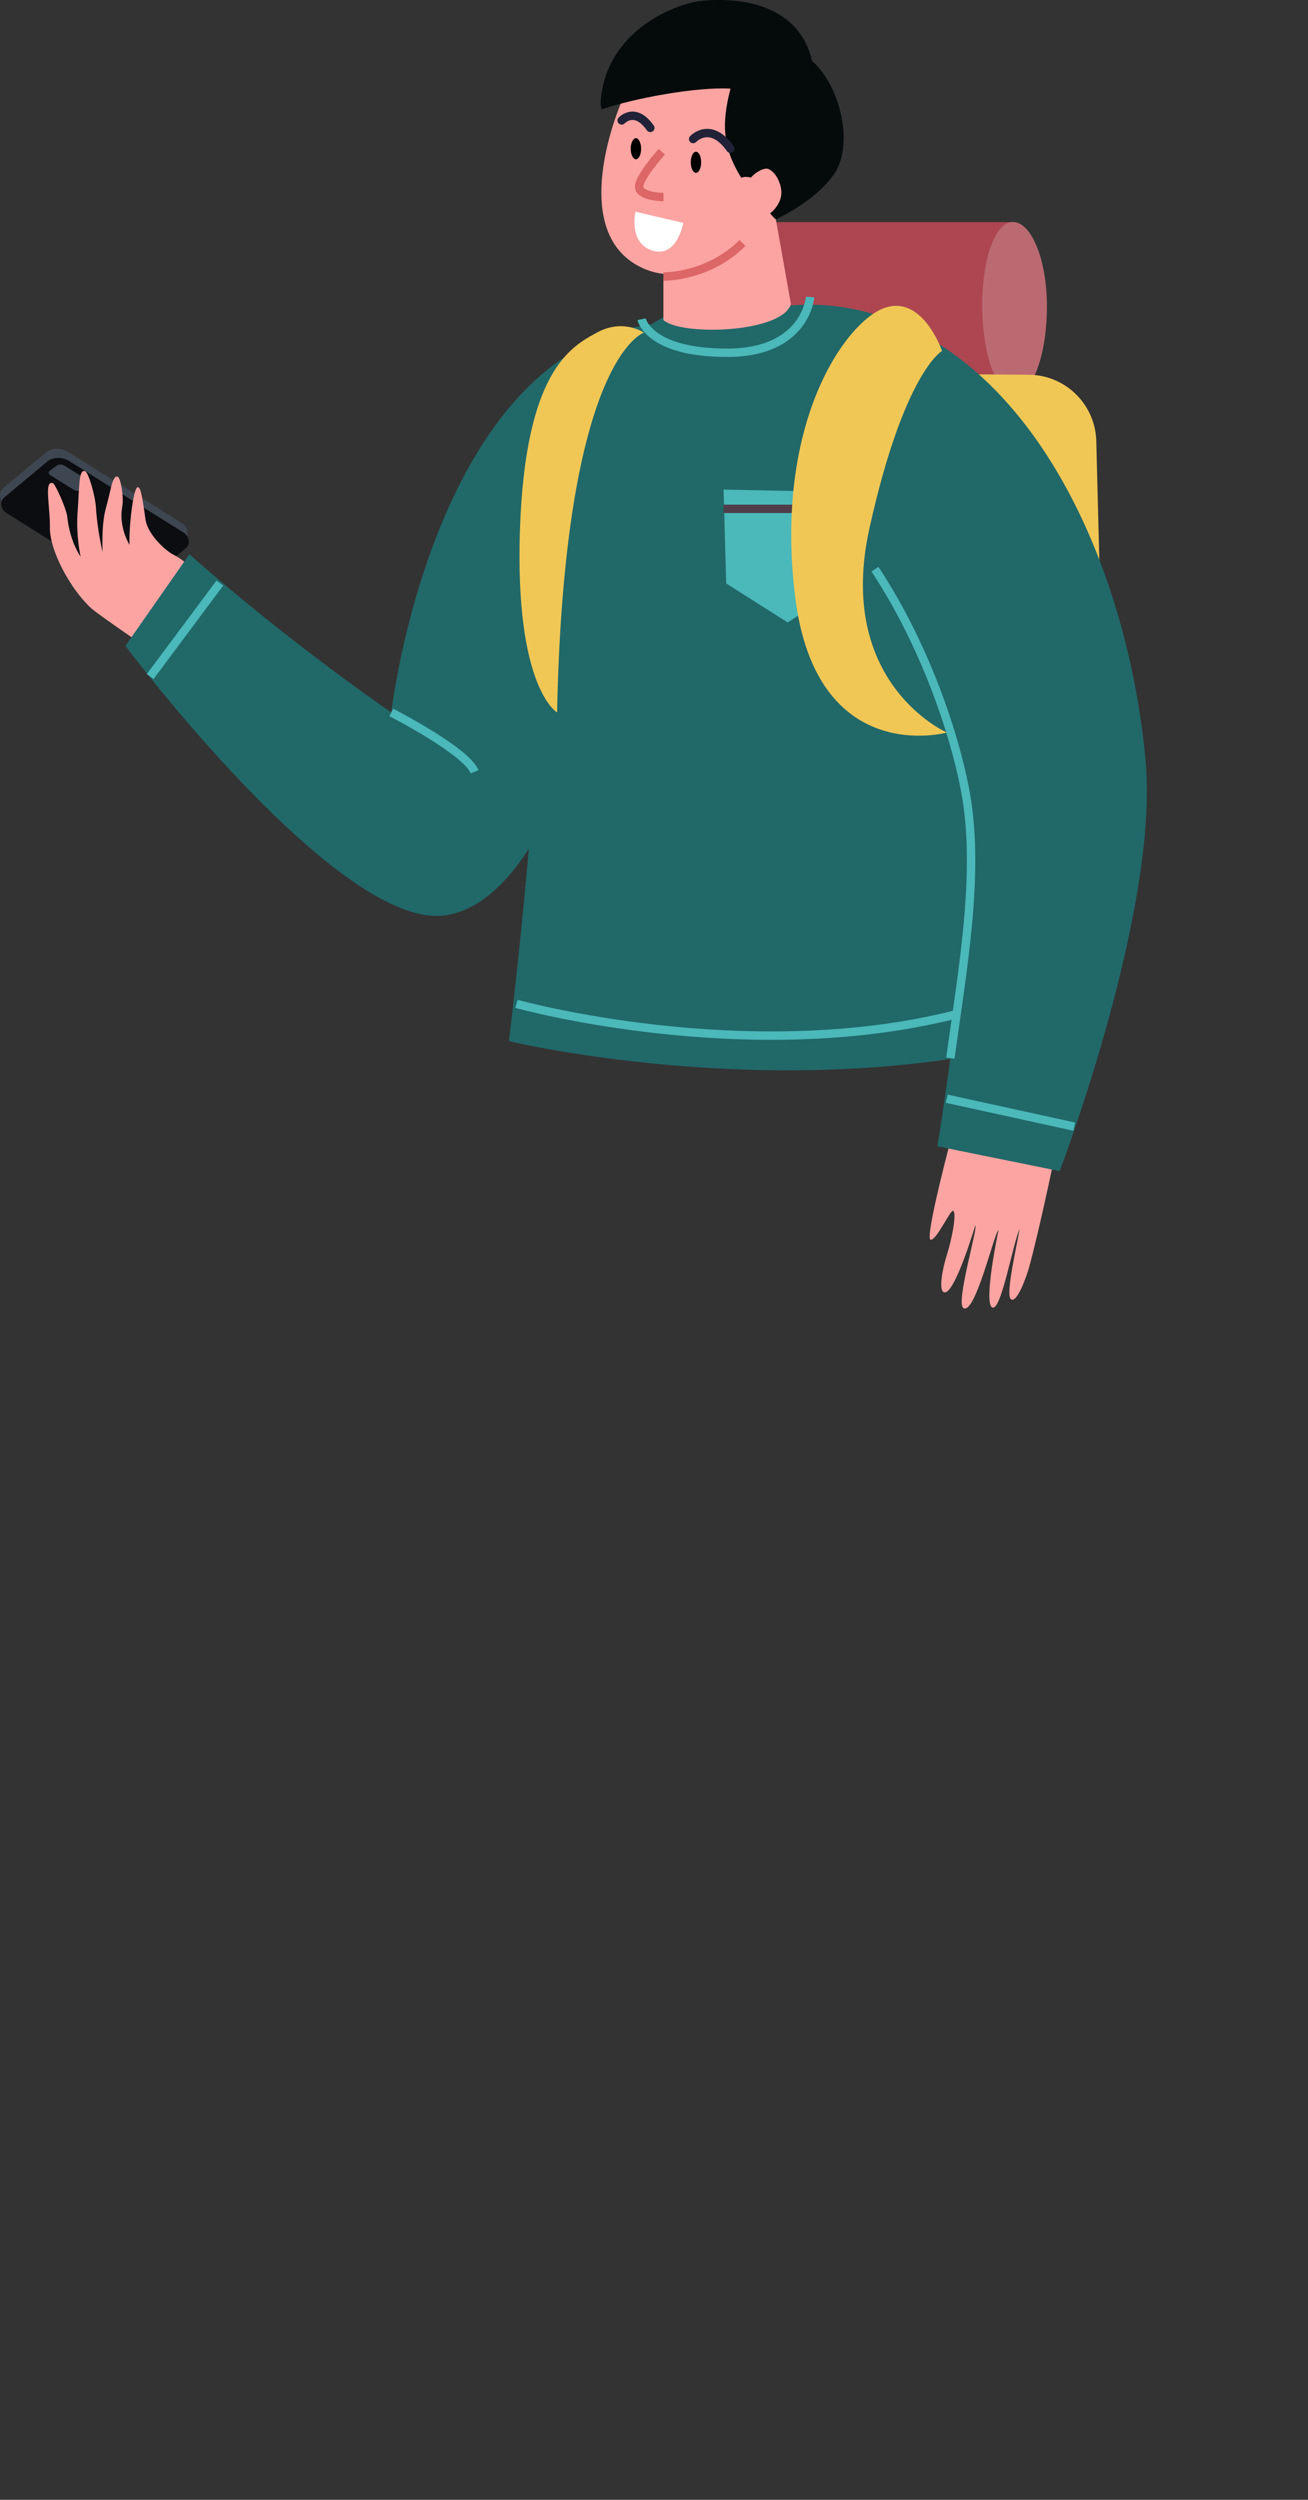 <svg width="78" height="149" viewBox="0 0 78 149" fill="none" xmlns="http://www.w3.org/2000/svg">
<rect x="0" y="0" width="78" height="149" fill="#333333" stroke="none"/>
<g clip-path="url(#clip0_1011_6708)">
<path d="M60.231 13.24H42.964C41.34 13.24 40.019 14.565 40.019 16.193V23.253H61.346V14.35C61.346 13.736 60.851 13.24 60.239 13.24H60.231Z" fill="#AD4650"/>
<path d="M58.578 18.272C58.578 21.159 59.441 23.497 60.504 23.497C61.567 23.497 62.431 21.159 62.431 18.272C62.431 15.386 61.471 13.232 60.408 13.232C59.345 13.232 58.57 15.386 58.57 18.272H58.578Z" fill="#BB6A72"/>
<path d="M58.821 53.049L61.508 52.842C64.055 52.649 65.997 50.488 65.93 47.928L65.377 26.399C65.377 24.156 63.561 22.336 61.324 22.336L52.716 22.276L58.821 53.056V53.049Z" fill="#F0C755"/>
<path d="M8.488 34.221L11.242 32.401C11.242 32.401 11.175 31.89 11.183 31.764C11.19 31.55 11.079 31.32 10.858 31.187L4.074 26.946C3.609 26.658 3.04 26.68 2.693 27.006L0.154 29.122C0.014 29.255 -0.031 29.448 0.021 29.633C0.058 29.788 0.117 30.24 0.117 30.24L7.115 34.281C7.58 34.569 8.149 34.547 8.496 34.221H8.488Z" fill="#3E4651"/>
<path d="M8.563 34.769L11.103 32.653C11.368 32.408 11.28 31.95 10.933 31.735L4.149 27.494C3.684 27.206 3.115 27.228 2.768 27.553L0.229 29.67C-0.037 29.914 0.051 30.373 0.398 30.588L7.183 34.828C7.648 35.117 8.216 35.095 8.563 34.769Z" fill="#0B0D11"/>
<path d="M4.82 29.204L5.256 28.885C5.359 28.811 5.344 28.693 5.234 28.619L3.809 27.738C3.691 27.664 3.514 27.672 3.41 27.738L2.975 28.056C2.871 28.131 2.886 28.249 2.997 28.323L4.422 29.204C4.54 29.278 4.717 29.27 4.82 29.204Z" fill="#3E4651"/>
<path d="M7.869 30.247C7.958 29.61 8.135 28.619 8.371 29.226C8.475 29.5 8.615 30.521 8.674 30.943C8.77 31.698 9.575 32.578 10.232 33C10.335 33.067 11.036 33.37 11.546 34.044L8.305 38.299C6.784 37.255 5.706 36.493 5.433 36.249C4.186 35.102 2.953 32.8 2.975 31.439C2.997 30.203 2.598 28.552 3.174 28.811C3.278 28.856 3.949 30.24 4.016 30.839C4.171 32.297 4.806 33.178 4.806 33.178C4.806 33.178 4.518 31.883 4.629 30.513C4.739 29.092 4.673 27.908 5.086 28.093C5.271 28.175 5.669 29.47 5.721 30.247C5.802 31.609 6.12 32.904 6.12 32.904C6.12 32.904 6.024 31.305 6.319 30.269C6.607 29.263 6.703 28.271 7.028 28.419C7.183 28.486 7.404 29.581 7.286 30.225C7.072 31.431 7.722 32.475 7.722 32.475C7.722 32.475 7.685 31.557 7.869 30.24V30.247Z" fill="#FBA4A2"/>
<path d="M57.108 66.393C56.732 67.732 55.13 73.808 55.492 73.89C55.846 73.964 56.695 72.032 56.85 72.173C57.064 72.38 56.732 73.956 56.459 74.822C56.215 75.592 55.957 76.872 56.282 77.02C56.894 77.301 58.157 73.046 58.157 73.046C58.341 73.135 56.968 77.679 57.455 77.967C58.157 78.382 59.308 73.409 59.544 73.32C59.544 73.32 58.636 77.612 59.161 77.923C59.677 78.234 60.342 74.378 60.8 73.238C60.674 74.134 59.921 77.227 60.297 77.449C60.674 77.671 61.242 75.984 61.361 75.562C62.054 73.046 63.081 68.013 63.081 68.013" fill="#FBA4A2"/>
<path d="M56.739 28.049C63.59 33.725 60.497 62.418 60.497 62.418C45.607 65.719 30.348 62.056 30.348 62.056C30.348 62.056 33.367 37.611 31.788 31.934C31.788 31.934 33.936 20.16 41.385 18.184C48.833 16.2 56.739 28.056 56.739 28.056V28.049Z" fill="#216869"/>
<path d="M44.943 18.642C44.943 18.642 50.826 16.445 57.308 21.433C63.789 26.421 67.466 36.182 68.314 45.315C69.141 54.233 63.191 69.804 63.191 69.804L55.898 68.324C55.898 68.324 58.821 50.91 57.315 45.766C56.171 41.874 49.623 32.312 49.623 32.312" fill="#216869"/>
<path d="M38.837 19.331C25.815 21.025 23.335 42.465 23.335 42.465C23.335 42.465 17.363 38.402 11.294 33.037L7.478 38.499C7.478 38.499 20.279 55.572 26.613 54.551C32.991 53.522 35.818 39.165 35.818 39.165" fill="#216869"/>
<path d="M52.177 33.925C55.41 38.825 57.123 44.471 57.625 47.506C58.415 52.242 57.381 57.919 56.673 63.07" stroke="#4BB8BA" stroke-width="0.5" stroke-miterlimit="10"/>
<path d="M32.127 38.825C32.733 32.083 33.22 28.686 33.22 28.686" stroke="#4F3E49" stroke-width="0.5" stroke-miterlimit="10"/>
<path d="M64.062 67.154L56.459 65.489" stroke="#4BB8BA" stroke-width="0.5" stroke-miterlimit="10"/>
<path d="M13.111 34.754L8.954 40.327" stroke="#4BB8BA" stroke-width="0.5" stroke-miterlimit="10"/>
<path d="M50.774 29.337L43.149 29.181L43.304 34.776L46.973 37.1L50.538 34.783L50.774 29.337Z" fill="#4BB8BA"/>
<path d="M56.938 60.479C44.404 63.625 30.798 59.835 30.798 59.835" stroke="#4BB8BA" stroke-width="0.5" stroke-miterlimit="10"/>
<path d="M50.774 30.329H43.149" stroke="#4F3E49" stroke-width="0.5" stroke-miterlimit="10"/>
<path d="M23.335 42.466C23.335 42.466 27.794 44.745 28.303 46.003" stroke="#4BB8BA" stroke-width="0.5" stroke-miterlimit="10"/>
<path d="M48.309 17.703C48.309 17.703 48.065 21.026 43.363 21.026C38.66 21.026 38.262 19.027 38.262 19.027" stroke="#4BB8BA" stroke-width="0.5" stroke-miterlimit="10"/>
<path d="M37.915 4.263C36.461 6.802 33.906 14.047 38.387 16.008C41.886 17.54 46.161 13.588 46.921 10.413C47.371 8.526 47.283 5.588 46.006 4.004C43.953 1.473 39.583 1.362 37.915 4.263Z" fill="#FBA4A2"/>
<path d="M39.561 14.483V19.079C40.668 20.041 46.64 19.842 47.165 18.125L45.961 11.36" fill="#FBA4A2"/>
<path d="M35.833 5.876C36.261 1.732 40.358 0.185 41.894 0.045C44.832 -0.222 47.748 0.644 48.42 3.627C50.095 5.084 50.974 8.652 49.711 10.42C48.538 12.056 46.264 13.077 46.264 13.077C46.264 13.077 45.762 12.678 45.489 11.923C45.245 11.242 45.437 11.301 45.179 10.598C44.817 10.65 44.536 10.45 44.204 10.598C43.082 8.785 43.023 7.379 43.562 5.284C41.517 5.166 37.797 5.862 35.899 6.513C35.848 6.528 35.796 6.246 35.833 5.869V5.876Z" fill="#040B0A"/>
<path d="M44.677 10.805C44.728 10.457 45.504 9.962 45.799 10.065C46.094 10.176 46.323 10.487 46.456 10.82C46.544 11.027 46.596 11.257 46.596 11.479C46.596 11.886 46.397 12.234 46.153 12.508C45.725 12.989 45.098 13.048 44.633 12.441" fill="#FBA4A2"/>
<path d="M39.465 9.044C39.465 9.044 37.989 10.68 38.121 11.212C38.262 11.738 39.568 11.745 39.568 11.745" stroke="#DD6666" stroke-width="0.5" stroke-linejoin="round"/>
<path d="M37.893 12.619L40.742 13.285C40.742 13.285 40.38 15.416 38.882 14.928C37.465 14.469 37.893 12.619 37.893 12.619Z" fill="white"/>
<path d="M39.561 16.482C39.561 16.482 42.196 16.548 44.278 14.483" stroke="#DD6666" stroke-width="0.5" stroke-linejoin="round"/>
<path d="M38.779 7.623C37.863 6.32 37.073 7.179 37.073 7.179" stroke="#212237" stroke-width="0.5" stroke-linecap="round" stroke-linejoin="round"/>
<path d="M43.555 8.866C42.366 7.179 41.333 8.289 41.333 8.289" stroke="#212237" stroke-width="0.5" stroke-linecap="round" stroke-linejoin="round"/>
<path d="M41.192 9.673C41.192 10.021 41.333 10.302 41.502 10.302C41.672 10.302 41.812 10.021 41.812 9.673C41.812 9.325 41.672 9.044 41.502 9.044C41.333 9.044 41.192 9.325 41.192 9.673Z" fill="#010101"/>
<path d="M37.612 8.866C37.612 9.214 37.752 9.495 37.922 9.495C38.092 9.495 38.232 9.214 38.232 8.866C38.232 8.519 38.092 8.237 37.922 8.237C37.752 8.237 37.612 8.519 37.612 8.866Z" fill="#010101"/>
<path d="M56.171 20.922C56.171 20.922 53.912 22.187 51.852 31.468C49.793 40.748 56.466 43.664 56.466 43.664C56.466 43.664 48.656 45.818 47.408 35.509C46.161 25.2 50.398 19.227 52.709 18.369C55.019 17.51 56.178 20.922 56.178 20.922H56.171Z" fill="#F0C755"/>
<path d="M38.402 19.827C38.402 19.827 33.655 21.292 33.22 42.466C33.22 42.466 30.695 41.023 31.005 31.594C31.323 22.165 34.002 20.685 35.59 19.827C37.169 18.961 38.395 19.827 38.395 19.827H38.402Z" fill="#F0C755"/>
</g>
<defs>
<clipPath id="clip0_1011_6708">
<rect width="78" height="149" fill="white" transform="matrix(-1 0 0 1 78 0)"/>
</clipPath>
</defs>
</svg>
